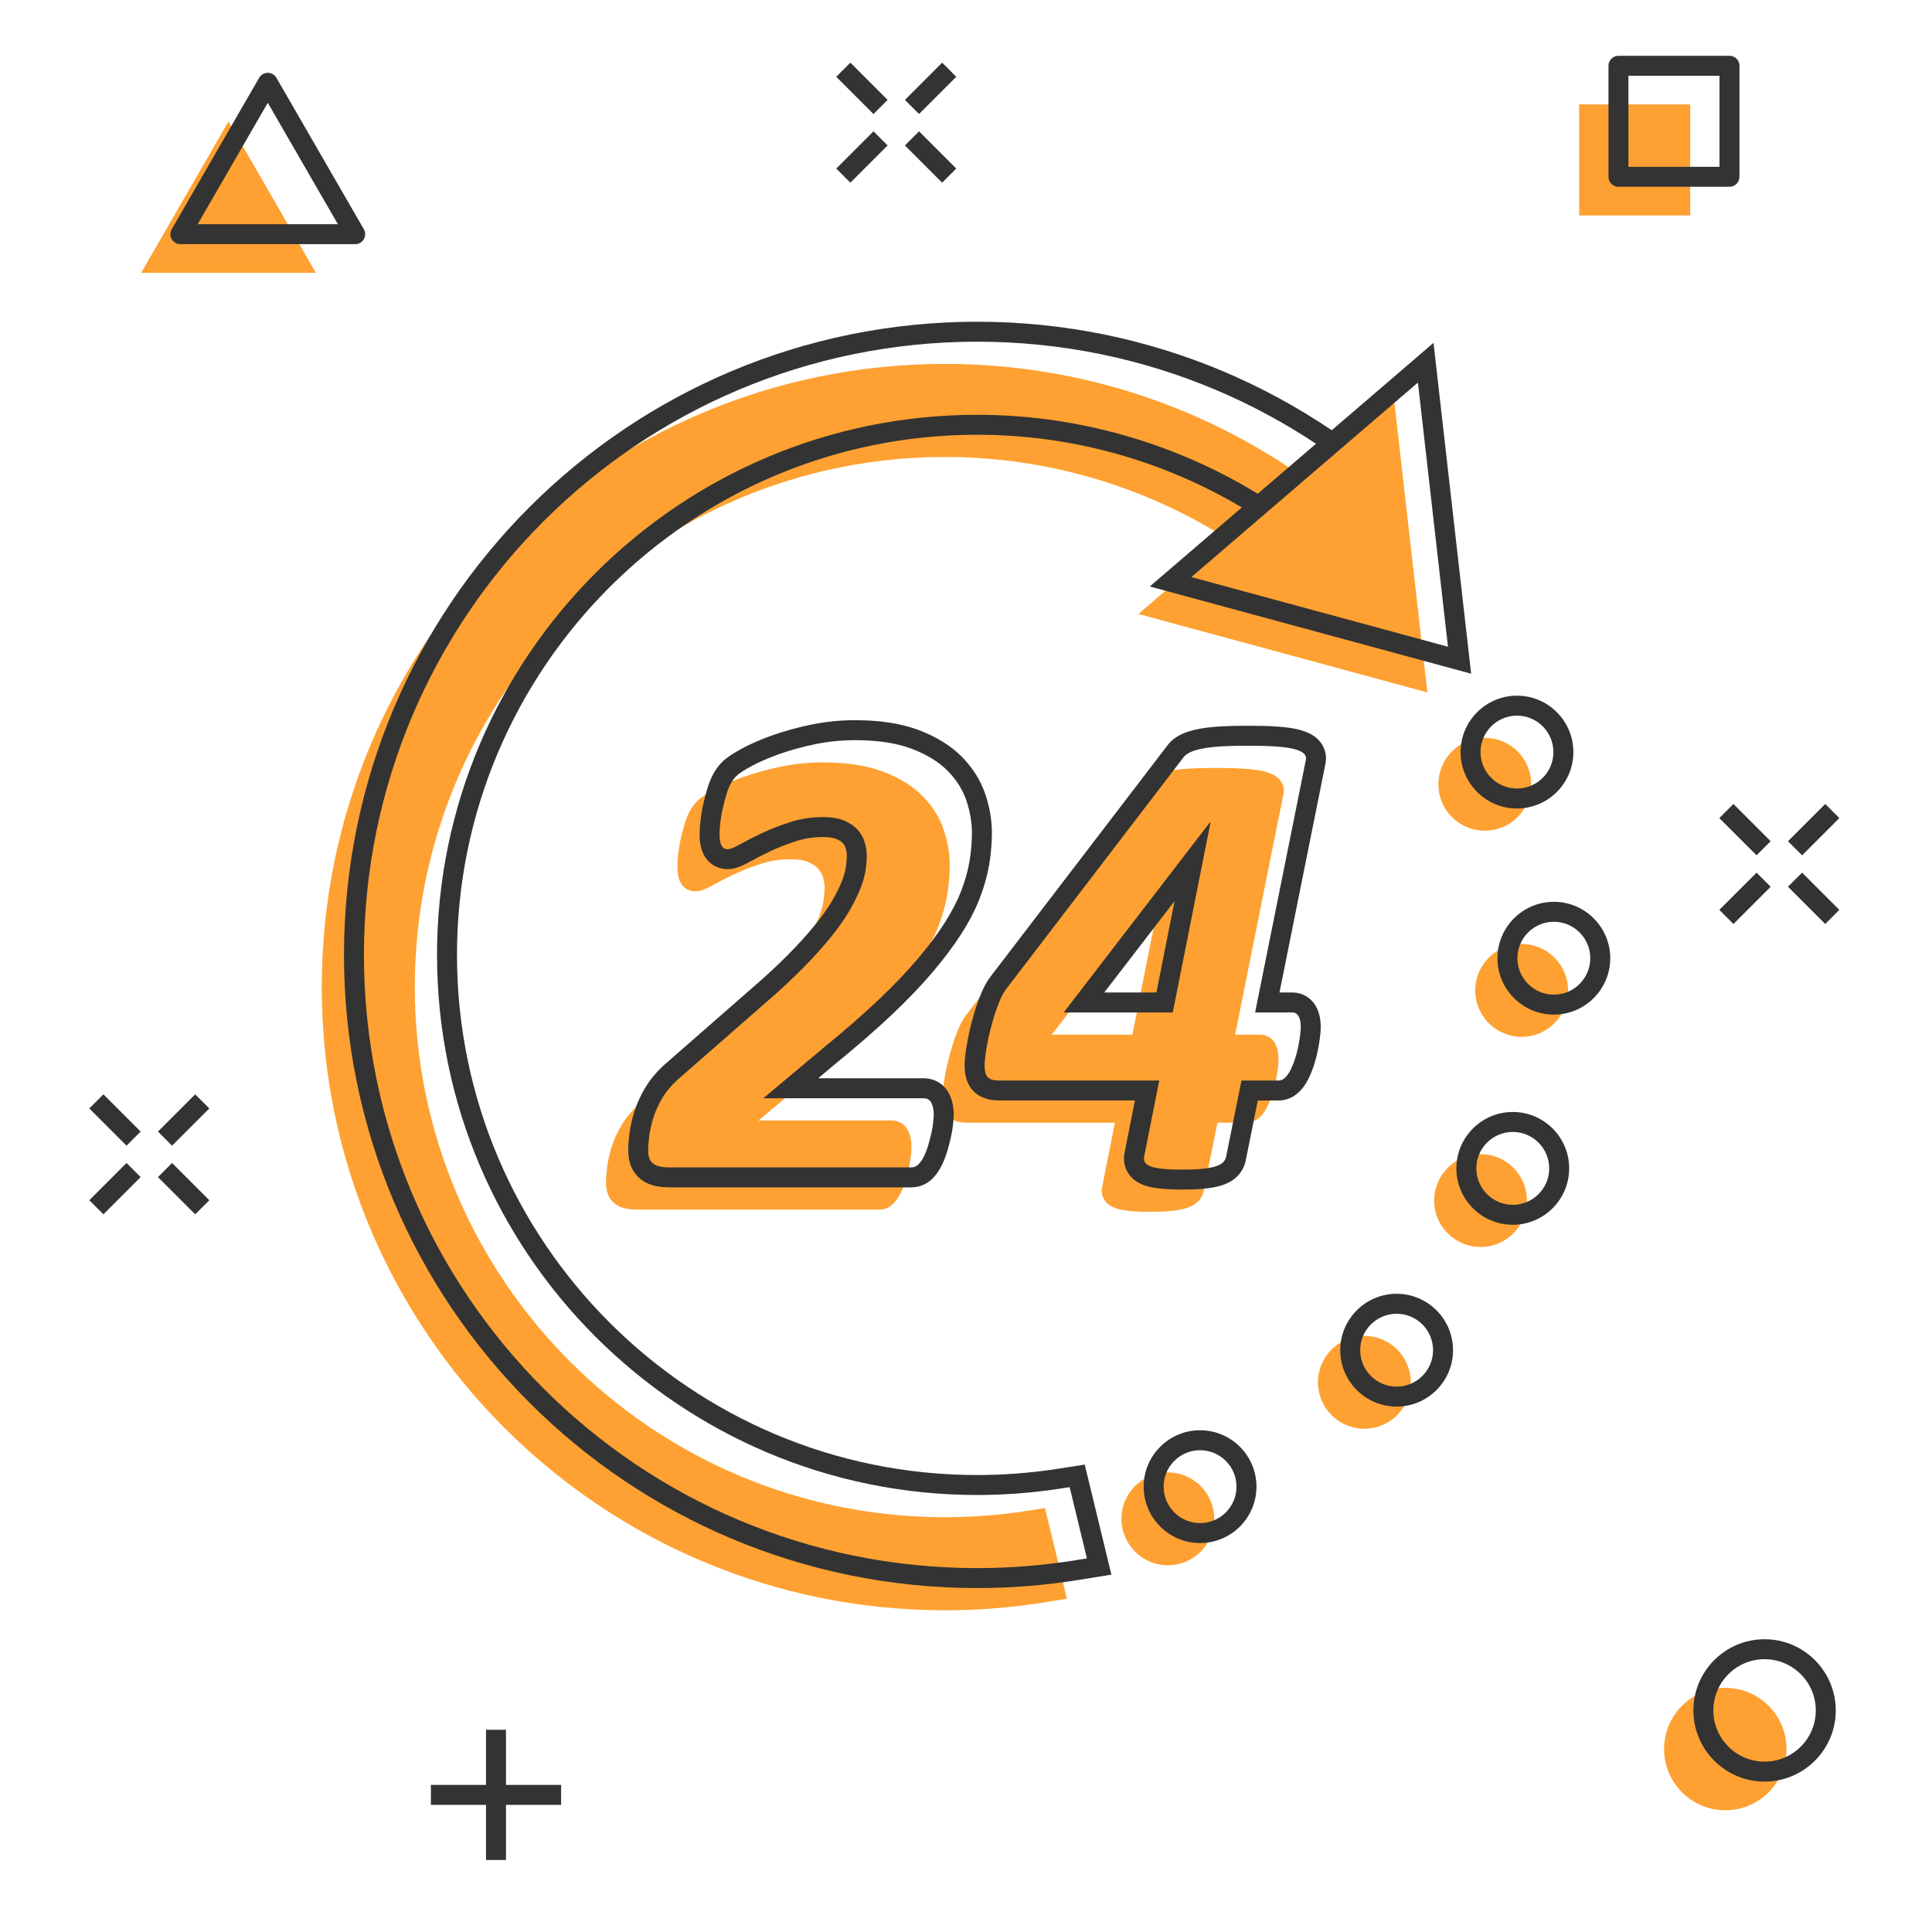 <?xml version="1.0" encoding="UTF-8"?>
<svg id="Livello_2" data-name="Livello 2" xmlns="http://www.w3.org/2000/svg" viewBox="0 0 3000 3000">
  <defs>
    <style>
      .cls-1 {
        fill: #fff;
      }

      .cls-2 {
        fill: #fea132;
      }

      .cls-3 {
        fill: #333;
      }
    </style>
  </defs>
  <g id="Layer_1" data-name="Layer 1">
    <g>
      <g>
        <rect class="cls-1" width="3000" height="3000"/>
        <g>
          <rect class="cls-2" x="2452.14" y="162.15" width="172.39" height="172.39"/>
          <polygon class="cls-2" points="354.82 188.6 219.11 423.66 490.53 423.66 354.82 188.6"/>
          <circle class="cls-2" cx="2679.02" cy="2715.93" r="95.04" transform="translate(-1135.79 2689.83) rotate(-45)"/>
          <g>
            <rect class="cls-3" x="137.66" y="1830.25" width="81.75" height="31" transform="translate(-1252.85 666.85) rotate(-45)"/>
            <rect class="cls-3" x="244.28" y="1723.63" width="81.75" height="31" transform="translate(-1146.23 711.02) rotate(-45)"/>
            <rect class="cls-3" x="269.66" y="1804.88" width="31" height="81.75" transform="translate(-1221.63 742.25) rotate(-45)"/>
            <rect class="cls-3" x="163.04" y="1698.26" width="31" height="81.75" transform="translate(-1177.46 635.63) rotate(-45)"/>
          </g>
          <g>
            <rect class="cls-3" x="2668.73" y="1379.38" width="81.75" height="31" transform="translate(-192.69 2324.56) rotate(-45)"/>
            <rect class="cls-3" x="2775.35" y="1272.76" width="81.75" height="31" transform="translate(-86.07 2368.72) rotate(-45)"/>
            <rect class="cls-3" x="2800.72" y="1354" width="31" height="81.75" transform="translate(-161.47 2399.92) rotate(-45)"/>
            <rect class="cls-3" x="2694.1" y="1247.38" width="31" height="81.75" transform="translate(-117.31 2293.3) rotate(-45)"/>
          </g>
          <g>
            <rect class="cls-3" x="1297.52" y="228.28" width="81.75" height="31" transform="translate(219.63 1017.79) rotate(-45)"/>
            <rect class="cls-3" x="1404.14" y="121.66" width="81.75" height="31" transform="translate(326.25 1061.95) rotate(-45)"/>
            <rect class="cls-3" x="1429.52" y="202.9" width="31" height="81.75" transform="translate(250.86 1093.18) rotate(-45)"/>
            <rect class="cls-3" x="1322.9" y="96.28" width="31" height="81.75" transform="translate(295.03 986.57) rotate(-45)"/>
          </g>
          <rect class="cls-3" x="754.69" y="2685.98" width="31" height="202.2"/>
          <rect class="cls-3" x="669.09" y="2771.58" width="202.2" height="31"/>
          <path class="cls-3" d="m2685.53,290.04h-172.39c-8.56,0-15.5-6.94-15.5-15.5V102.15c0-8.56,6.94-15.5,15.5-15.5h172.39c8.56,0,15.5,6.94,15.5,15.5v172.39c0,8.56-6.94,15.5-15.5,15.5Zm-156.89-31h141.39V117.65h-141.39v141.39Z"/>
          <path class="cls-3" d="m551.53,379.16h-271.43c-5.54,0-10.65-2.95-13.42-7.75-2.77-4.8-2.77-10.7,0-15.5l135.71-235.07c2.77-4.8,7.89-7.75,13.42-7.75s10.65,2.95,13.42,7.75l135.71,235.07c2.77,4.8,2.77,10.7,0,15.5-2.77,4.8-7.89,7.75-13.42,7.75Zm-244.58-31h217.74l-108.87-188.57-108.87,188.57Z"/>
          <path class="cls-3" d="m2740.02,2766.47c-60.95,0-110.54-49.59-110.54-110.54s49.59-110.54,110.54-110.54,110.54,49.59,110.54,110.54-49.59,110.54-110.54,110.54Zm0-190.08c-43.86,0-79.54,35.68-79.54,79.54s35.68,79.54,79.54,79.54,79.54-35.68,79.54-79.54-35.68-79.54-79.54-79.54Z"/>
        </g>
      </g>
      <g>
        <path class="cls-2" d="m2204.66,972.06l-1.55-13.6-6.55-57.53-.55-4.85-3.03-26.63-29.13-256.23-132.77,113.99-12.13,10.41c-3.53-2.45-7.06-4.87-10.57-7.24-.89-.6-1.79-1.21-2.69-1.8-50.97-34.2-105.37-63.6-161.72-87.44-58.45-24.71-119.6-43.69-181.74-56.41-63.74-13.04-129.33-19.66-194.94-19.66s-131.21,6.62-194.95,19.66c-62.12,12.71-123.27,31.69-181.74,56.41-57.36,24.27-112.67,54.29-164.41,89.24-51.25,34.63-99.41,74.37-143.16,118.12-43.78,43.78-83.52,91.95-118.11,143.16-34.95,51.72-64.97,107.03-89.24,164.4-24.7,58.41-43.68,119.55-56.42,181.74-13.04,63.77-19.65,129.36-19.65,194.95s6.61,131.18,19.66,194.95c12.73,62.19,31.71,123.33,56.41,181.74,24.27,57.37,54.29,112.68,89.24,164.4,34.59,51.21,74.33,99.38,118.11,143.16,43.75,43.75,91.91,83.49,143.16,118.12,51.75,34.96,107.07,64.98,164.41,89.24,58.47,24.72,119.61,43.7,181.74,56.4,63.74,13.05,129.33,19.67,194.95,19.67,52.04,0,104.4-4.19,155.64-12.47l33.82-5.48-34.07-140.74-28.81,4.46c-41.61,6.45-84.19,9.72-126.58,9.72-453.9,0-823.18-369.27-823.18-823.17s369.28-823.17,823.18-823.17c149.62,0,295.23,40.59,423.42,117.72,4.64,2.79,9.26,5.63,13.86,8.53l-12.31,10.57-124.59,106.97,448.71,121.81-9.96-87.6-1.76-15.52Z"/>
        <circle class="cls-2" cx="2305.56" cy="1217.83" r="72.08" transform="translate(-185.85 1986.97) rotate(-45)"/>
        <path class="cls-2" d="m2362.81,1465.83c-39.75,0-72.08,32.34-72.08,72.08s32.34,72.08,72.08,72.08,72.08-32.34,72.08-72.08-32.34-72.08-72.08-72.08Z"/>
        <path class="cls-2" d="m2299.03,1792.16c-39.75,0-72.08,32.33-72.08,72.08s32.34,72.08,72.08,72.08,72.08-32.33,72.08-72.08-32.34-72.08-72.08-72.08Z"/>
        <circle class="cls-2" cx="2118.68" cy="2146.56" r="72.08" transform="translate(-155.38 4127.77) rotate(-86.44)"/>
        <path class="cls-2" d="m1813.45,2286.39c-39.75,0-72.08,32.33-72.08,72.08s32.34,72.08,72.08,72.08,72.08-32.34,72.08-72.08-32.34-72.08-72.08-72.08Z"/>
        <path class="cls-2" d="m1323.69,1614.83c24.24-22.92,45.29-44.86,62.55-65.21,17.32-20.42,31.87-39.81,43.24-57.6,11.57-18.08,20.76-35.78,27.31-52.61,6.53-16.81,11.22-33.42,13.92-49.38,2.64-15.74,3.98-31.6,3.98-47.15,0-17.69-3.15-36.05-9.36-54.56-6.43-19.14-17.48-36.73-32.83-52.3-15.26-15.47-35.9-28.2-61.36-37.86-25.15-9.52-56.6-14.35-93.49-14.35-22.12,0-44.11,2.25-65.38,6.67-20.87,4.34-40.2,9.66-57.47,15.81-17.27,6.16-32.4,12.72-44.97,19.5-13.54,7.3-22.29,13.16-27.51,18.41-4.51,4.47-8.44,9.88-11.68,16.07-3.03,5.78-5.56,12.16-7.53,18.96-1.73,5.98-3.41,12.26-4.98,18.63-1.64,6.58-2.93,13.07-3.85,19.27-.9,6.01-1.54,11.63-1.91,16.73-.37,5.11-.55,9.09-.55,12.16,0,9.46,1.42,17.06,4.33,23.18,4.46,9.47,13.06,14.9,23.59,14.9,7,0,15.48-3.02,27.48-9.79,8.95-5.02,19.9-10.62,32.53-16.63,12.43-5.89,26.55-11.4,41.93-16.38,14.53-4.68,30.04-7.05,46.1-7.05,11.46,0,20.76,1.52,27.6,4.49,6.65,2.91,11.77,6.43,15.19,10.43,3.59,4.22,6.02,8.66,7.42,13.57,1.61,5.66,2.42,11.01,2.42,15.9,0,5.61-.54,12.24-1.6,19.71-1.02,7.08-3.18,15.05-6.45,23.68-3.38,8.96-8.22,19.12-14.38,30.2-6.1,11.01-14.2,23.06-24.07,35.82-10.04,12.99-22.46,27.34-36.93,42.66-14.59,15.45-31.92,32.24-51.51,49.92l-153.75,134.47c-11.16,10.1-20.35,21.26-27.31,33.17-6.8,11.62-11.94,23.3-15.29,34.72-3.25,11.06-5.45,21.33-6.54,30.5-1.08,9.01-1.61,16.21-1.61,22,0,6.33.7,11.75,2.14,16.53,1.84,6.19,5.26,11.51,10.11,15.76,4.6,4.07,10.42,6.94,17.33,8.54,5.54,1.27,12.1,1.89,20.03,1.89h374.57c8.6,0,16.39-3.4,22.56-9.86,4.26-4.49,8.05-10.14,11.28-16.81,2.87-5.96,5.38-12.63,7.46-19.82,1.93-6.67,3.63-13.26,5.04-19.62,1.45-6.54,2.48-12.85,3.06-18.77.56-5.83.82-9.91.82-12.82,0-8.96-1.68-17.1-4.98-24.18-4.89-10.51-14.6-16.54-26.64-16.54h-205.85l60.22-50.52c32.64-26.62,61.41-51.67,85.54-74.47Z"/>
        <path class="cls-2" d="m1964.01,1198.24c-7.92-2.12-18.08-3.6-31.06-4.52-12.35-.86-27.33-1.3-44.52-1.3-16.11,0-30.25.35-42.03,1.03-12.17.7-22.7,1.89-31.3,3.53-9.15,1.76-16.53,3.92-22.58,6.61-7.19,3.22-12.83,7.41-16.75,12.45l-274.92,359.31c-4.49,5.71-8.56,12.79-12.1,21.03-3.21,7.49-6.18,15.5-8.83,23.79-2.6,8.15-4.98,16.52-7.06,24.86-2.09,8.32-3.85,16.35-5.24,23.85-1.41,7.58-2.48,14.45-3.17,20.41-.75,6.39-1.12,11.25-1.12,14.88,0,12.85,2.88,22.27,8.83,28.83,6.34,6.95,15.94,10.33,29.35,10.33h229.69l-19.78,99.64c-1.42,7.13-.33,13.98,3.17,19.83,3.33,5.55,8.89,9.86,16.54,12.81,5.68,2.19,13.07,3.74,22.63,4.74,8.64.89,19.52,1.34,32.33,1.34s23.74-.45,32.72-1.34c9.59-.97,17.31-2.43,23.59-4.47,7.61-2.47,13.42-5.77,17.78-10.14,4.69-4.73,7.71-10.36,8.97-16.7l21.26-105.72h45.19c5.46,0,13.59-1.62,21.24-9.29,4.42-4.39,8.32-10.05,11.6-16.84,2.85-5.9,5.41-12.44,7.61-19.42,2.16-6.81,3.91-13.65,5.22-20.36,1.27-6.56,2.23-12.4,2.92-17.83.77-5.94,1.14-10.62,1.14-14.32,0-10.09-1.69-18.11-5.19-24.55-4.9-8.96-13.46-14.1-23.47-14.1h-38.81l75.22-374.28c1.61-8.89-1.17-17.27-7.87-23.61-4.83-4.56-11.56-7.89-21.19-10.49Zm-205.65,408.38h-125.17l168.76-219.43-43.59,219.43Z"/>
        <path class="cls-3" d="m1691.1,2301.95l-6.71-27.7-28.16,4.35-14.73,2.28c-40.83,6.33-82.62,9.54-124.21,9.54-445.36,0-807.68-362.32-807.68-807.67s362.32-807.67,807.68-807.67c145.08,0,286.33,38.9,411.02,112.86l-98.54,84.61-44.39,38.11,56.46,15.33,398.44,108.17,44.08,11.97-5.16-45.39-7.6-66.84-3.09-27.19-6.55-57.54-1.1-9.68-28.31-248.96-6.61-58.13-44.38,38.11-113.67,97.59c-.28-.19-.56-.38-.84-.57-52.58-35.52-108.78-66.02-167.04-90.66-59.39-25.12-121.53-44.4-184.68-57.32-64.75-13.26-131.39-19.98-198.04-19.98s-133.3,6.72-198.06,19.98c-63.12,12.91-125.26,32.2-184.66,57.32-58.29,24.65-114.49,55.16-167.05,90.66-52.07,35.19-101.01,75.56-145.45,120.01-44.48,44.48-84.85,93.41-120,145.45-35.5,52.54-66,108.74-90.66,167.03-25.11,59.35-44.39,121.48-57.33,184.67-13.25,64.79-19.97,131.43-19.97,198.06s6.72,133.27,19.97,198.05c12.94,63.2,32.22,125.33,57.33,184.68,24.66,58.29,55.16,114.49,90.66,167.03,35.15,52.04,75.52,100.97,120,145.45,44.44,44.45,93.38,84.82,145.44,120.01,52.59,35.52,108.79,66.02,167.05,90.66,59.41,25.12,121.55,44.41,184.68,57.32,64.75,13.26,131.39,19.98,198.05,19.98,52.87,0,106.06-4.26,158.1-12.67l17.31-2.8,33.06-5.35-7.88-32.54-26.78-110.62Zm510.65-1707.92l23.48,206.49,2.92,25.7,3.01,26.46,6.55,57.53,1.77,15.53,1.76,15.51,7.16,62.99-398.44-108.17,105.97-90.99,12.25-10.51,12.24-10.51,89.46-76.81,12.11-10.39,12.09-10.38,107.67-92.45Zm-531.3,1828.63c-50.4,8.14-101.94,12.27-153.16,12.27-64.57,0-129.12-6.51-191.84-19.35-61.16-12.51-121.32-31.19-178.81-55.5-56.44-23.87-110.86-53.41-161.77-87.8-50.4-34.06-97.8-73.16-140.88-116.24-43.07-43.07-82.18-90.47-116.23-140.88-34.39-50.9-63.93-105.33-87.8-161.76-24.32-57.49-42.99-117.65-55.51-178.81-12.83-62.73-19.34-127.27-19.34-191.84s6.51-129.11,19.34-191.84c12.52-61.16,31.19-121.32,55.51-178.81,23.87-56.43,53.41-110.86,87.8-161.76,34.05-50.41,73.16-97.81,116.23-140.88,43.08-43.08,90.48-82.18,140.88-116.24,50.91-34.39,105.34-63.93,161.77-87.8,57.49-24.31,117.65-42.99,178.81-55.5,62.72-12.84,127.27-19.35,191.84-19.35s129.11,6.51,191.83,19.35c61.16,12.51,121.33,31.19,178.81,55.5,54.15,22.9,106.44,51.02,155.55,83.64l-83.25,71.48-7.15,6.14c-130.2-79.33-280.83-122.6-435.79-122.6-462.45,0-838.68,376.22-838.68,838.67s376.23,838.67,838.68,838.67c43.18,0,86.56-3.33,128.95-9.9l14.73-2.28,26.78,110.62-17.3,2.8Z"/>
        <path class="cls-3" d="m2355.56,1255.41c48.29,0,87.58-39.29,87.58-87.58s-39.29-87.58-87.58-87.58-87.58,39.29-87.58,87.58,39.29,87.58,87.58,87.58Zm0-144.16c31.2,0,56.58,25.38,56.58,56.58s-25.38,56.58-56.58,56.58-56.58-25.38-56.58-56.58,25.38-56.58,56.58-56.58Z"/>
        <path class="cls-3" d="m2412.81,1400.33c-48.29,0-87.58,39.29-87.58,87.58s39.29,87.58,87.58,87.58,87.58-39.29,87.58-87.58-39.29-87.58-87.58-87.58Zm0,144.16c-31.2,0-56.58-25.38-56.58-56.58s25.38-56.58,56.58-56.58,56.58,25.38,56.58,56.58-25.38,56.58-56.58,56.58Z"/>
        <path class="cls-3" d="m2349.03,1726.66c-48.29,0-87.58,39.29-87.58,87.58s39.29,87.58,87.58,87.58,87.58-39.29,87.58-87.58-39.29-87.58-87.58-87.58Zm0,144.16c-31.2,0-56.58-25.38-56.58-56.58s25.38-56.58,56.58-56.58,56.58,25.38,56.58,56.58-25.38,56.58-56.58,56.58Z"/>
        <path class="cls-3" d="m2168.68,2008.98c-48.29,0-87.58,39.29-87.58,87.58s39.29,87.58,87.58,87.58,87.58-39.29,87.58-87.58-39.29-87.58-87.58-87.58Zm0,144.16c-31.2,0-56.58-25.38-56.58-56.58s25.38-56.58,56.58-56.58,56.58,25.38,56.58,56.58-25.38,56.58-56.58,56.58Z"/>
        <path class="cls-3" d="m1863.45,2220.89c-48.29,0-87.58,39.29-87.58,87.58s39.29,87.58,87.58,87.58,87.58-39.29,87.58-87.58-39.29-87.58-87.58-87.58Zm0,144.16c-31.2,0-56.58-25.38-56.58-56.58s25.38-56.58,56.58-56.58,56.58,25.38,56.58,56.58-25.38,56.58-56.58,56.58Z"/>
        <path class="cls-3" d="m1384.33,1576.1c24.66-23.31,46.1-45.67,63.73-66.45,17.77-20.96,32.74-40.91,44.49-59.29,12.11-18.92,21.77-37.54,28.69-55.33,6.92-17.79,11.88-35.42,14.75-52.39,2.79-16.62,4.21-33.35,4.21-49.76,0-19.37-3.42-39.39-10.16-59.48-7.19-21.41-19.47-41-36.49-58.26-16.83-17.06-39.34-31.02-66.9-41.47-26.92-10.2-60.22-15.36-98.99-15.36-23.17,0-46.24,2.36-68.54,7-21.55,4.48-41.57,9.99-59.5,16.37-18.03,6.43-33.88,13.31-47.13,20.46-15.09,8.14-24.69,14.65-31.11,21.09-5.63,5.58-10.5,12.27-14.47,19.86-3.51,6.68-6.43,14.04-8.68,21.85-1.78,6.16-3.51,12.63-5.14,19.22-1.75,7.02-3.14,14.01-4.13,20.73-.95,6.37-1.63,12.37-2.03,17.84-.4,5.49-.59,9.83-.59,13.29,0,11.81,1.91,21.58,5.85,29.87,7.03,14.85,21.07,23.71,37.57,23.71,9.94,0,20.43-3.52,35.07-11.77h0c8.65-4.86,19.28-10.29,31.61-16.15,11.8-5.59,25.28-10.85,40.04-15.62,12.96-4.17,26.87-6.3,41.31-6.3,11.58,0,18.04,1.74,21.42,3.21,4.39,1.92,7.71,4.1,9.6,6.29,2.1,2.48,3.51,5.01,4.29,7.75,1.21,4.28,1.83,8.19,1.83,11.64,0,4.88-.49,10.78-1.45,17.54-.85,5.93-2.73,12.79-5.59,20.35-3.12,8.28-7.64,17.74-13.42,28.15-5.74,10.36-13.4,21.74-22.78,33.87-9.73,12.59-21.82,26.55-35.94,41.5-14.29,15.13-31.29,31.61-50.54,48.98l-153.47,134.22-.19.17-.19.17c-12.34,11.16-22.54,23.56-30.3,36.86-7.42,12.69-13.07,25.54-16.78,38.17-3.54,12.06-5.85,22.87-7.06,33.06-1.15,9.59-1.72,17.4-1.72,23.81,0,7.85.92,14.73,2.81,21.02,2.66,8.88,7.76,16.82,14.77,22.97,6.54,5.75,14.6,9.77,23.97,11.94h.03s.03.02.03.02c6.7,1.54,14.39,2.29,23.51,2.29h374.57c12.75,0,24.73-5.19,33.74-14.62l.03-.03.03-.03c5.36-5.65,10.07-12.62,13.99-20.72,3.27-6.78,6.09-14.26,8.41-22.28,2.02-6.98,3.8-13.88,5.28-20.53,1.59-7.19,2.72-14.12,3.36-20.63v-.03s0-.03,0-.03c.61-6.34.89-10.88.89-14.3,0-11.24-2.16-21.58-6.43-30.74-7.42-15.95-22.63-25.48-40.69-25.48h-163.26l27.5-23.07c32.89-26.83,61.93-52.11,86.3-75.15Zm-199,129.22h248.45c6.04,0,10.24,2.53,12.59,7.58,2.35,5.04,3.53,10.92,3.53,17.64,0,2.36-.25,6.13-.75,11.34-.51,5.21-1.42,10.85-2.76,16.9-1.35,6.05-2.95,12.27-4.8,18.66-1.85,6.39-4.03,12.19-6.54,17.4-2.52,5.21-5.37,9.51-8.56,12.87-3.2,3.35-6.97,5.03-11.32,5.03h-374.57c-6.69,0-12.21-.5-16.56-1.5-4.35-1.01-7.87-2.69-10.54-5.05-2.68-2.35-4.52-5.21-5.52-8.57-1.01-3.36-1.5-7.4-1.5-12.11,0-5.04.49-11.75,1.5-20.15,1-8.41,3.01-17.73,6.02-27.99,3.01-10.26,7.61-20.68,13.8-31.26,6.18-10.58,14.29-20.42,24.33-29.5l153.65-134.38c20.09-18.12,37.58-35.08,52.49-50.87,14.9-15.78,27.54-30.39,37.92-43.82,10.38-13.42,18.84-26.02,25.36-37.78,6.53-11.75,11.64-22.49,15.32-32.24,3.68-9.73,6.11-18.72,7.29-26.95,1.17-8.22,1.76-15.52,1.76-21.91s-1.01-13.08-3.01-20.13c-2.01-7.04-5.51-13.49-10.52-19.38-5.01-5.86-11.94-10.72-20.79-14.59-8.85-3.85-20.11-5.79-33.81-5.79-17.79,0-34.74,2.61-50.85,7.8-16.11,5.21-30.72,10.92-43.81,17.12-13.09,6.22-24.25,11.93-33.49,17.12-9.24,5.21-15.86,7.8-19.89,7.8-4.48,0-7.68-2-9.57-6.01-1.91-4.02-2.85-9.53-2.85-16.57,0-2.67.17-6.35.51-11.04.34-4.68.93-9.87,1.78-15.56.84-5.69,2.02-11.63,3.56-17.82,1.53-6.19,3.14-12.22,4.83-18.07,1.69-5.86,3.81-11.2,6.36-16.06,2.54-4.85,5.51-8.94,8.91-12.3,4.02-4.06,12-9.31,23.92-15.74,11.93-6.43,26.2-12.61,42.82-18.54,16.63-5.92,35.09-11,55.42-15.23,20.31-4.23,41.06-6.35,62.22-6.35,35.19,0,64.53,4.46,88,13.35,23.47,8.9,42.07,20.31,55.82,34.25,13.75,13.94,23.47,29.39,29.17,46.35,5.69,16.96,8.55,33.5,8.55,49.62,0,14.78-1.26,29.64-3.77,44.58-2.53,14.94-6.88,30.38-13.08,46.33-6.21,15.96-14.85,32.58-25.92,49.87-11.06,17.3-25.07,35.95-42.01,55.93-16.95,19.98-37.4,41.3-61.38,63.97-23.98,22.66-52.24,47.26-84.77,73.79l-92.94,77.96Z"/>
        <path class="cls-3" d="m1651.72,1572.12h169.37l58.66-295.31h-.91l-227.12,295.31Zm143.92-31h-80.97l109.17-141.94-28.2,141.94Z"/>
        <path class="cls-3" d="m2045.87,1147.47l-.02-.02c-6.67-6.3-15.76-10.93-27.78-14.18-8.93-2.4-20.04-4.04-34.01-5.02-12.73-.89-28.07-1.34-45.63-1.34-16.4,0-30.85.35-42.93,1.05-12.85.74-24.05,2.01-33.3,3.78-10.37,1.99-18.85,4.5-25.97,7.67h-.03s-.03.02-.03.02c-9.53,4.27-17.15,10.01-22.65,17.08l-.08.1-.08.1-274.79,359.14c-5.3,6.76-10.03,14.96-14.08,24.4-3.41,7.95-6.55,16.42-9.35,25.19-2.71,8.48-5.18,17.17-7.34,25.84-2.15,8.6-3.99,16.93-5.44,24.75-1.49,8.03-2.58,15.05-3.33,21.44-.83,7.08-1.22,12.39-1.22,16.68,0,16.87,4.19,29.7,12.81,39.21l.03.03.03.03c9.31,10.21,23.04,15.39,40.81,15.39h210.81l-16.11,81.12c-2.18,10.94-.43,21.59,5.05,30.76v.02s.03.02.03.02c5.15,8.59,13.31,15.08,24.26,19.3,6.99,2.69,15.67,4.55,26.55,5.69h.04s.04,0,.04,0c9.17.94,20.58,1.42,33.92,1.42s24.76-.47,34.22-1.41h.04s.04,0,.04,0c10.7-1.08,19.46-2.77,26.79-5.14,10.01-3.25,17.83-7.79,23.93-13.88l.04-.04.04-.04c6.76-6.82,11.32-15.32,13.17-24.58l18.75-93.25h32.49c8.39,0,20.78-2.4,32.21-13.84,5.64-5.62,10.55-12.69,14.57-21.02,3.18-6.59,6.02-13.83,8.45-21.54,2.32-7.33,4.22-14.74,5.64-21.99v-.03s.01-.03.01-.03c1.33-6.88,2.34-13.03,3.08-18.8.86-6.69,1.26-11.87,1.26-16.29,0-12.74-2.31-23.18-7.05-31.91l-.02-.04-.02-.04c-7.59-13.87-21.45-22.16-37.06-22.16h-19.88l71.43-355.44.06-.28.05-.29c2.54-14.01-1.99-27.71-12.44-37.61l-.02-.02Zm-18.04,32.1l-78.89,392.55h57.73c4.38,0,7.67,2.02,9.87,6.04,2.19,4.03,3.29,9.74,3.29,17.11,0,3.04-.34,7.14-1.01,12.34-.67,5.21-1.6,10.82-2.77,16.87-1.18,6.04-2.76,12.24-4.78,18.62-2.01,6.38-4.28,12.16-6.79,17.36-2.52,5.21-5.37,9.4-8.57,12.58-3.19,3.2-6.63,4.78-10.31,4.78h-57.88l-23.76,118.16c-.67,3.37-2.27,6.31-4.78,8.84-2.52,2.52-6.38,4.63-11.56,6.31-5.19,1.68-11.99,2.94-20.37,3.79-8.38.83-18.77,1.26-31.16,1.26s-22.68-.43-30.74-1.26c-8.07-.85-14.28-2.11-18.65-3.79-4.36-1.68-7.3-3.79-8.81-6.31-1.51-2.53-1.93-5.47-1.26-8.84l23.46-118.16h-248.57c-8.74,0-14.7-1.76-17.9-5.27-3.19-3.52-4.78-9.66-4.78-18.39,0-3,.34-7.37,1.01-13.07.67-5.71,1.68-12.17,3.02-19.39,1.34-7.21,3.02-14.85,5.04-22.91,2.01-8.06,4.27-16.02,6.79-23.91,2.52-7.89,5.29-15.35,8.31-22.4,3.02-7.04,6.38-12.92,10.09-17.62l274.91-359.3c2.35-3.02,5.96-5.63,10.85-7.82,4.87-2.17,11.26-4.02,19.17-5.54,7.91-1.51,17.67-2.61,29.27-3.28,11.6-.67,25.33-1,41.14-1,17.07,0,31.54.43,43.44,1.26,11.88.84,21.26,2.19,28.12,4.03,6.86,1.85,11.72,4.1,14.57,6.79,2.84,2.69,3.93,5.88,3.26,9.57Z"/>
      </g>
    </g>
  </g>
</svg>